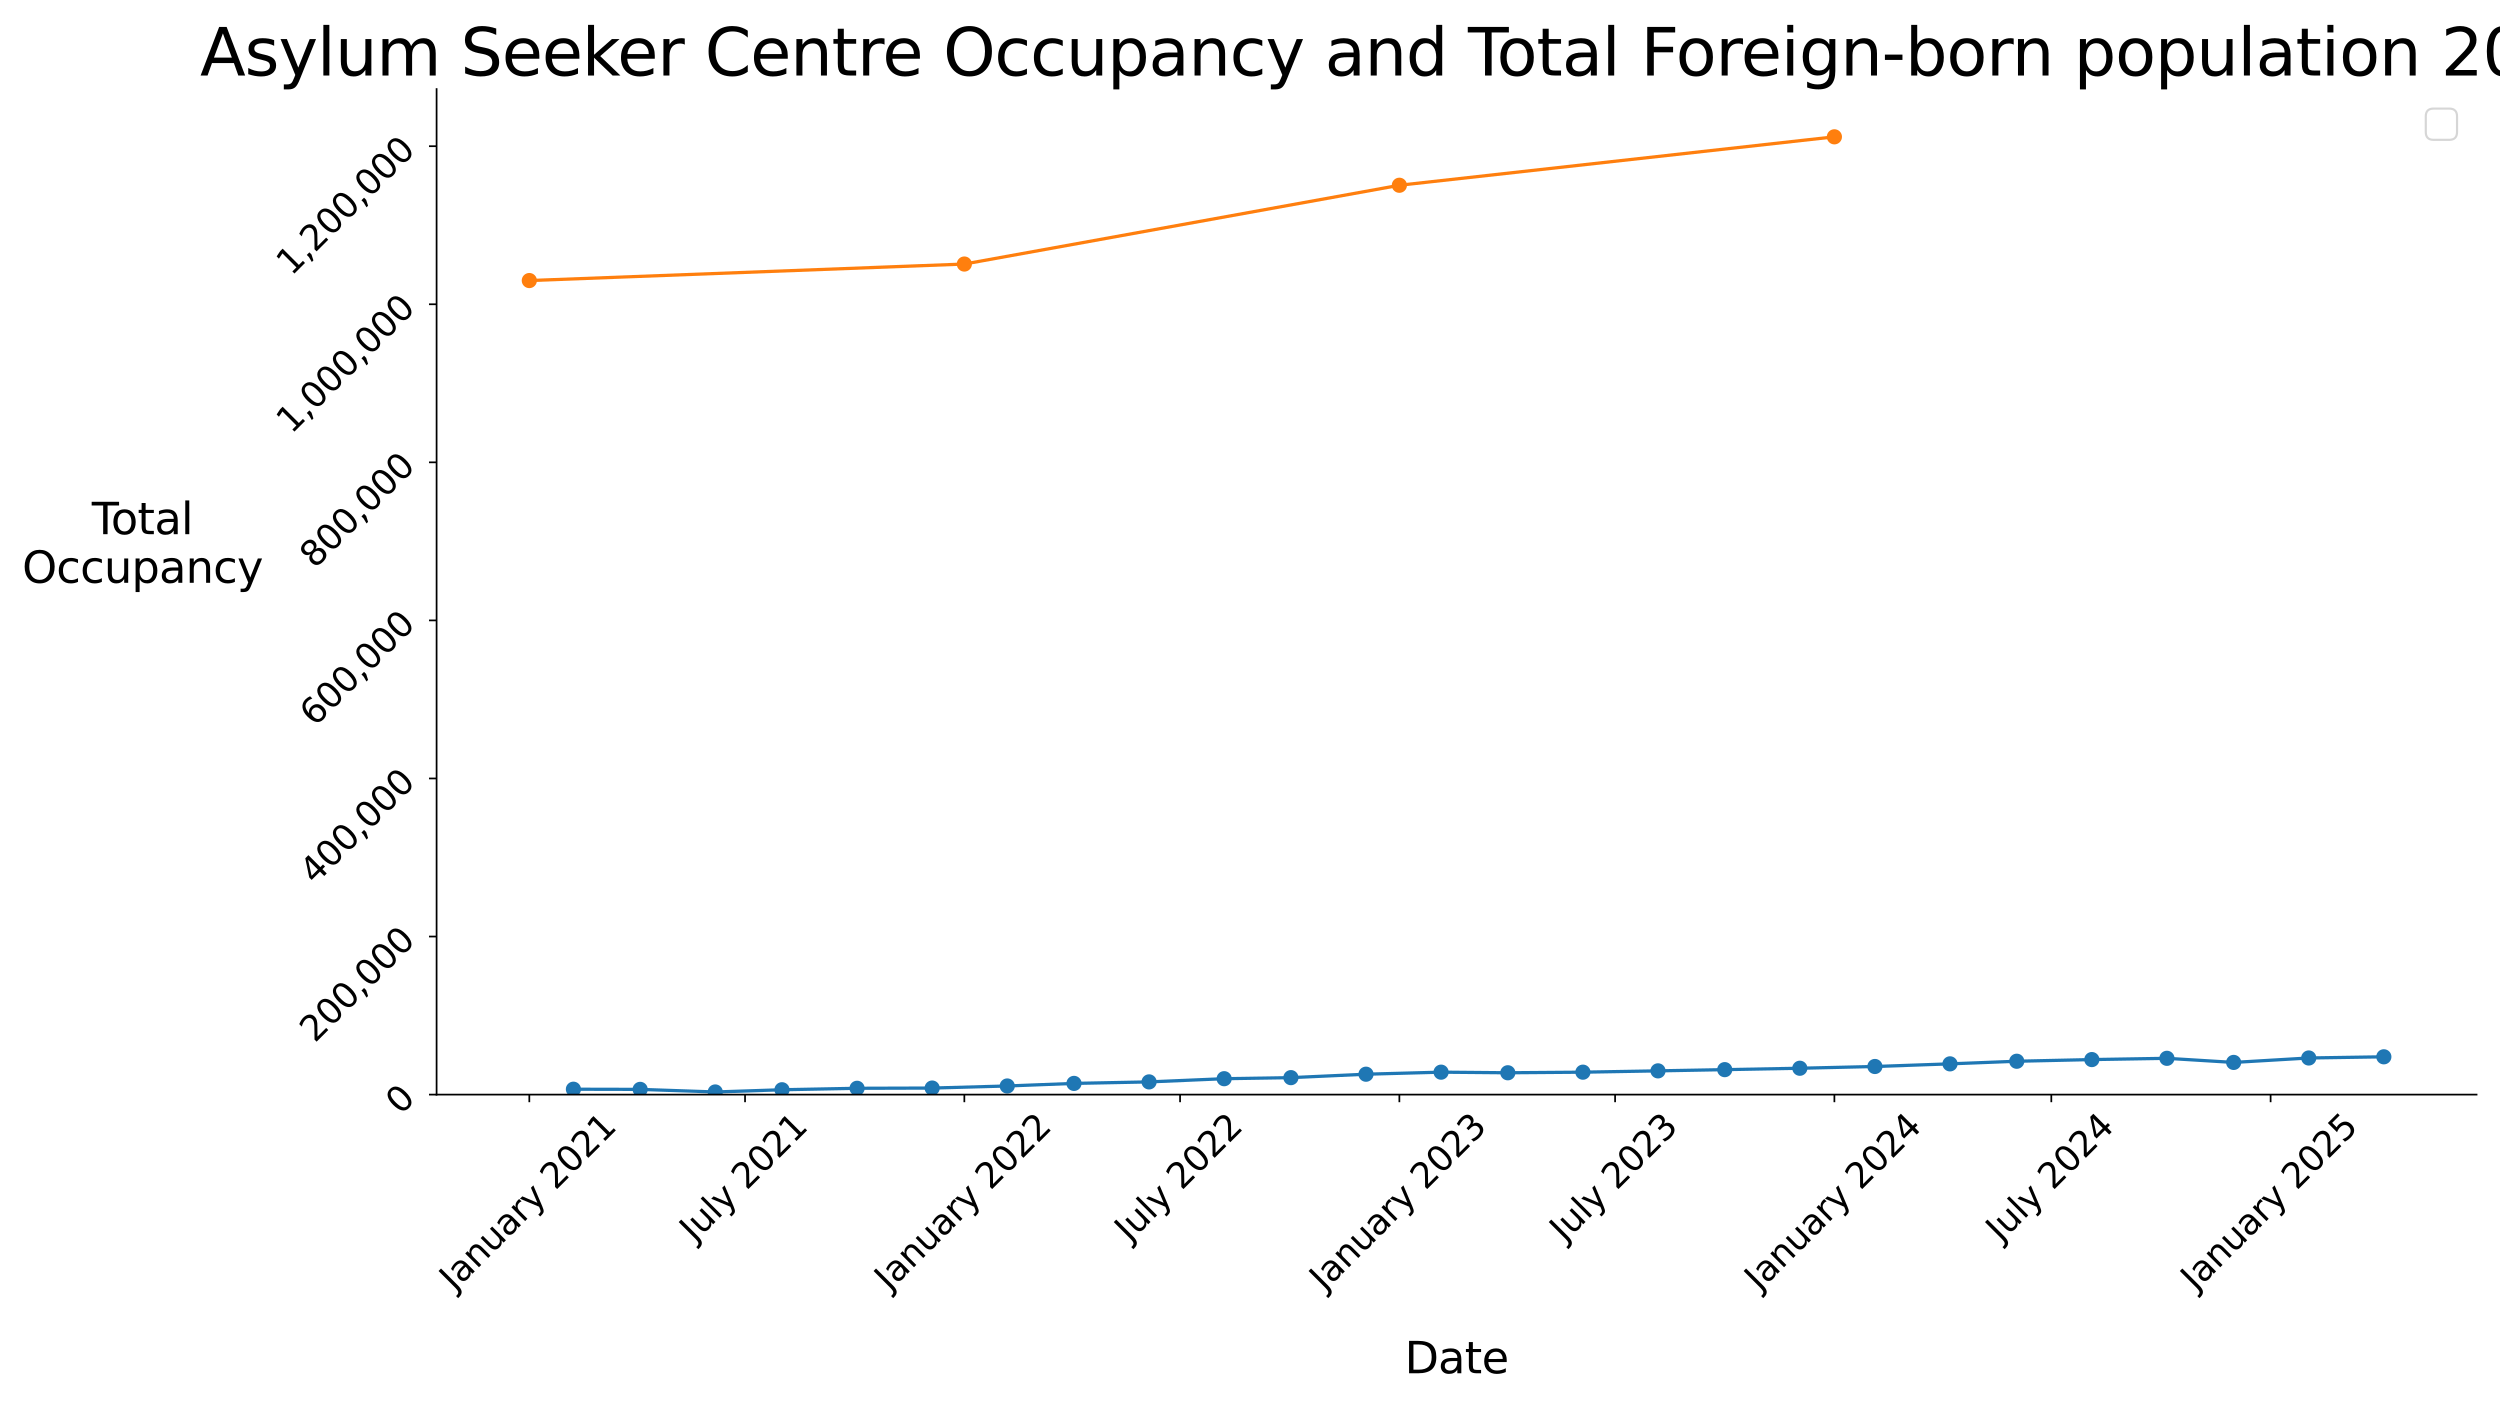 <?xml version="1.0" encoding="utf-8" standalone="no"?>
<!DOCTYPE svg PUBLIC "-//W3C//DTD SVG 1.1//EN"
  "http://www.w3.org/Graphics/SVG/1.1/DTD/svg11.dtd">
<svg xmlns:xlink="http://www.w3.org/1999/xlink" width="1152pt" height="648pt" viewBox="0 0 1152 648" xmlns="http://www.w3.org/2000/svg" version="1.1">
 <defs>
  <style type="text/css">*{stroke-linejoin: round; stroke-linecap: butt}</style>
 </defs>
 <g id="figure_1">
  <g id="patch_1">
   <path d="M 0 648 
L 1152 648 
L 1152 0 
L 0 0 
z
" style="fill: #ffffff"/>
  </g>
  <g id="axes_1">
   <g id="patch_2">
    <path d="M 201.181 504.381 
L 1141.2 504.381 
L 1141.2 41.04 
L 201.181 41.04 
z
" style="fill: #ffffff"/>
   </g>
   <g id="matplotlib.axis_1">
    <g id="xtick_1">
     <g id="line2d_1">
      <defs>
       <path id="m97ce9efa71" d="M 0 0 
L 0 3.5 
" style="stroke: #000000; stroke-width: 0.8"/>
      </defs>
      <g>
       <use xlink:href="#m97ce9efa71" x="243.909" y="504.381" style="stroke: #000000; stroke-width: 0.8"/>
      </g>
     </g>
     <g id="text_1">
      <!-- January 2021 -->
      <g transform="translate(209.391 595.258) rotate(-45) scale(0.16 -0.16)">
       <defs>
        <path id="DejaVuSans-4a" d="M 628 4666 
L 1259 4666 
L 1259 325 
Q 1259 -519 939 -900 
Q 619 -1281 -91 -1281 
L -331 -1281 
L -331 -750 
L -134 -750 
Q 284 -750 456 -515 
Q 628 -281 628 325 
L 628 4666 
z
" transform="scale(0.016)"/>
        <path id="DejaVuSans-61" d="M 2194 1759 
Q 1497 1759 1228 1600 
Q 959 1441 959 1056 
Q 959 750 1161 570 
Q 1363 391 1709 391 
Q 2188 391 2477 730 
Q 2766 1069 2766 1631 
L 2766 1759 
L 2194 1759 
z
M 3341 1997 
L 3341 0 
L 2766 0 
L 2766 531 
Q 2569 213 2275 61 
Q 1981 -91 1556 -91 
Q 1019 -91 701 211 
Q 384 513 384 1019 
Q 384 1609 779 1909 
Q 1175 2209 1959 2209 
L 2766 2209 
L 2766 2266 
Q 2766 2663 2505 2880 
Q 2244 3097 1772 3097 
Q 1472 3097 1187 3025 
Q 903 2953 641 2809 
L 641 3341 
Q 956 3463 1253 3523 
Q 1550 3584 1831 3584 
Q 2591 3584 2966 3190 
Q 3341 2797 3341 1997 
z
" transform="scale(0.016)"/>
        <path id="DejaVuSans-6e" d="M 3513 2113 
L 3513 0 
L 2938 0 
L 2938 2094 
Q 2938 2591 2744 2837 
Q 2550 3084 2163 3084 
Q 1697 3084 1428 2787 
Q 1159 2491 1159 1978 
L 1159 0 
L 581 0 
L 581 3500 
L 1159 3500 
L 1159 2956 
Q 1366 3272 1645 3428 
Q 1925 3584 2291 3584 
Q 2894 3584 3203 3211 
Q 3513 2838 3513 2113 
z
" transform="scale(0.016)"/>
        <path id="DejaVuSans-75" d="M 544 1381 
L 544 3500 
L 1119 3500 
L 1119 1403 
Q 1119 906 1312 657 
Q 1506 409 1894 409 
Q 2359 409 2629 706 
Q 2900 1003 2900 1516 
L 2900 3500 
L 3475 3500 
L 3475 0 
L 2900 0 
L 2900 538 
Q 2691 219 2414 64 
Q 2138 -91 1772 -91 
Q 1169 -91 856 284 
Q 544 659 544 1381 
z
M 1991 3584 
L 1991 3584 
z
" transform="scale(0.016)"/>
        <path id="DejaVuSans-72" d="M 2631 2963 
Q 2534 3019 2420 3045 
Q 2306 3072 2169 3072 
Q 1681 3072 1420 2755 
Q 1159 2438 1159 1844 
L 1159 0 
L 581 0 
L 581 3500 
L 1159 3500 
L 1159 2956 
Q 1341 3275 1631 3429 
Q 1922 3584 2338 3584 
Q 2397 3584 2469 3576 
Q 2541 3569 2628 3553 
L 2631 2963 
z
" transform="scale(0.016)"/>
        <path id="DejaVuSans-79" d="M 2059 -325 
Q 1816 -950 1584 -1140 
Q 1353 -1331 966 -1331 
L 506 -1331 
L 506 -850 
L 844 -850 
Q 1081 -850 1212 -737 
Q 1344 -625 1503 -206 
L 1606 56 
L 191 3500 
L 800 3500 
L 1894 763 
L 2988 3500 
L 3597 3500 
L 2059 -325 
z
" transform="scale(0.016)"/>
        <path id="DejaVuSans-20" transform="scale(0.016)"/>
        <path id="DejaVuSans-32" d="M 1228 531 
L 3431 531 
L 3431 0 
L 469 0 
L 469 531 
Q 828 903 1448 1529 
Q 2069 2156 2228 2338 
Q 2531 2678 2651 2914 
Q 2772 3150 2772 3378 
Q 2772 3750 2511 3984 
Q 2250 4219 1831 4219 
Q 1534 4219 1204 4116 
Q 875 4013 500 3803 
L 500 4441 
Q 881 4594 1212 4672 
Q 1544 4750 1819 4750 
Q 2544 4750 2975 4387 
Q 3406 4025 3406 3419 
Q 3406 3131 3298 2873 
Q 3191 2616 2906 2266 
Q 2828 2175 2409 1742 
Q 1991 1309 1228 531 
z
" transform="scale(0.016)"/>
        <path id="DejaVuSans-30" d="M 2034 4250 
Q 1547 4250 1301 3770 
Q 1056 3291 1056 2328 
Q 1056 1369 1301 889 
Q 1547 409 2034 409 
Q 2525 409 2770 889 
Q 3016 1369 3016 2328 
Q 3016 3291 2770 3770 
Q 2525 4250 2034 4250 
z
M 2034 4750 
Q 2819 4750 3233 4129 
Q 3647 3509 3647 2328 
Q 3647 1150 3233 529 
Q 2819 -91 2034 -91 
Q 1250 -91 836 529 
Q 422 1150 422 2328 
Q 422 3509 836 4129 
Q 1250 4750 2034 4750 
z
" transform="scale(0.016)"/>
        <path id="DejaVuSans-31" d="M 794 531 
L 1825 531 
L 1825 4091 
L 703 3866 
L 703 4441 
L 1819 4666 
L 2450 4666 
L 2450 531 
L 3481 531 
L 3481 0 
L 794 0 
L 794 531 
z
" transform="scale(0.016)"/>
       </defs>
       <use xlink:href="#DejaVuSans-4a"/>
       <use xlink:href="#DejaVuSans-61" transform="translate(29.492 0)"/>
       <use xlink:href="#DejaVuSans-6e" transform="translate(90.771 0)"/>
       <use xlink:href="#DejaVuSans-75" transform="translate(154.15 0)"/>
       <use xlink:href="#DejaVuSans-61" transform="translate(217.529 0)"/>
       <use xlink:href="#DejaVuSans-72" transform="translate(278.809 0)"/>
       <use xlink:href="#DejaVuSans-79" transform="translate(319.922 0)"/>
       <use xlink:href="#DejaVuSans-20" transform="translate(379.102 0)"/>
       <use xlink:href="#DejaVuSans-32" transform="translate(410.889 0)"/>
       <use xlink:href="#DejaVuSans-30" transform="translate(474.512 0)"/>
       <use xlink:href="#DejaVuSans-32" transform="translate(538.135 0)"/>
       <use xlink:href="#DejaVuSans-31" transform="translate(601.758 0)"/>
      </g>
     </g>
    </g>
    <g id="xtick_2">
     <g id="line2d_2">
      <g>
       <use xlink:href="#m97ce9efa71" x="343.315" y="504.381" style="stroke: #000000; stroke-width: 0.8"/>
      </g>
     </g>
     <g id="text_2">
      <!-- July 2021 -->
      <g transform="translate(320.069 572.714) rotate(-45) scale(0.16 -0.16)">
       <defs>
        <path id="DejaVuSans-6c" d="M 603 4863 
L 1178 4863 
L 1178 0 
L 603 0 
L 603 4863 
z
" transform="scale(0.016)"/>
       </defs>
       <use xlink:href="#DejaVuSans-4a"/>
       <use xlink:href="#DejaVuSans-75" transform="translate(29.492 0)"/>
       <use xlink:href="#DejaVuSans-6c" transform="translate(92.871 0)"/>
       <use xlink:href="#DejaVuSans-79" transform="translate(120.654 0)"/>
       <use xlink:href="#DejaVuSans-20" transform="translate(179.834 0)"/>
       <use xlink:href="#DejaVuSans-32" transform="translate(211.621 0)"/>
       <use xlink:href="#DejaVuSans-30" transform="translate(275.244 0)"/>
       <use xlink:href="#DejaVuSans-32" transform="translate(338.867 0)"/>
       <use xlink:href="#DejaVuSans-31" transform="translate(402.49 0)"/>
      </g>
     </g>
    </g>
    <g id="xtick_3">
     <g id="line2d_3">
      <g>
       <use xlink:href="#m97ce9efa71" x="444.369" y="504.381" style="stroke: #000000; stroke-width: 0.8"/>
      </g>
     </g>
     <g id="text_3">
      <!-- January 2022 -->
      <g transform="translate(409.85 595.258) rotate(-45) scale(0.16 -0.16)">
       <use xlink:href="#DejaVuSans-4a"/>
       <use xlink:href="#DejaVuSans-61" transform="translate(29.492 0)"/>
       <use xlink:href="#DejaVuSans-6e" transform="translate(90.771 0)"/>
       <use xlink:href="#DejaVuSans-75" transform="translate(154.15 0)"/>
       <use xlink:href="#DejaVuSans-61" transform="translate(217.529 0)"/>
       <use xlink:href="#DejaVuSans-72" transform="translate(278.809 0)"/>
       <use xlink:href="#DejaVuSans-79" transform="translate(319.922 0)"/>
       <use xlink:href="#DejaVuSans-20" transform="translate(379.102 0)"/>
       <use xlink:href="#DejaVuSans-32" transform="translate(410.889 0)"/>
       <use xlink:href="#DejaVuSans-30" transform="translate(474.512 0)"/>
       <use xlink:href="#DejaVuSans-32" transform="translate(538.135 0)"/>
       <use xlink:href="#DejaVuSans-32" transform="translate(601.758 0)"/>
      </g>
     </g>
    </g>
    <g id="xtick_4">
     <g id="line2d_4">
      <g>
       <use xlink:href="#m97ce9efa71" x="543.775" y="504.381" style="stroke: #000000; stroke-width: 0.8"/>
      </g>
     </g>
     <g id="text_4">
      <!-- July 2022 -->
      <g transform="translate(520.529 572.714) rotate(-45) scale(0.16 -0.16)">
       <use xlink:href="#DejaVuSans-4a"/>
       <use xlink:href="#DejaVuSans-75" transform="translate(29.492 0)"/>
       <use xlink:href="#DejaVuSans-6c" transform="translate(92.871 0)"/>
       <use xlink:href="#DejaVuSans-79" transform="translate(120.654 0)"/>
       <use xlink:href="#DejaVuSans-20" transform="translate(179.834 0)"/>
       <use xlink:href="#DejaVuSans-32" transform="translate(211.621 0)"/>
       <use xlink:href="#DejaVuSans-30" transform="translate(275.244 0)"/>
       <use xlink:href="#DejaVuSans-32" transform="translate(338.867 0)"/>
       <use xlink:href="#DejaVuSans-32" transform="translate(402.49 0)"/>
      </g>
     </g>
    </g>
    <g id="xtick_5">
     <g id="line2d_5">
      <g>
       <use xlink:href="#m97ce9efa71" x="644.829" y="504.381" style="stroke: #000000; stroke-width: 0.8"/>
      </g>
     </g>
     <g id="text_5">
      <!-- January 2023 -->
      <g transform="translate(610.31 595.258) rotate(-45) scale(0.16 -0.16)">
       <defs>
        <path id="DejaVuSans-33" d="M 2597 2516 
Q 3050 2419 3304 2112 
Q 3559 1806 3559 1356 
Q 3559 666 3084 287 
Q 2609 -91 1734 -91 
Q 1441 -91 1130 -33 
Q 819 25 488 141 
L 488 750 
Q 750 597 1062 519 
Q 1375 441 1716 441 
Q 2309 441 2620 675 
Q 2931 909 2931 1356 
Q 2931 1769 2642 2001 
Q 2353 2234 1838 2234 
L 1294 2234 
L 1294 2753 
L 1863 2753 
Q 2328 2753 2575 2939 
Q 2822 3125 2822 3475 
Q 2822 3834 2567 4026 
Q 2313 4219 1838 4219 
Q 1578 4219 1281 4162 
Q 984 4106 628 3988 
L 628 4550 
Q 988 4650 1302 4700 
Q 1616 4750 1894 4750 
Q 2613 4750 3031 4423 
Q 3450 4097 3450 3541 
Q 3450 3153 3228 2886 
Q 3006 2619 2597 2516 
z
" transform="scale(0.016)"/>
       </defs>
       <use xlink:href="#DejaVuSans-4a"/>
       <use xlink:href="#DejaVuSans-61" transform="translate(29.492 0)"/>
       <use xlink:href="#DejaVuSans-6e" transform="translate(90.771 0)"/>
       <use xlink:href="#DejaVuSans-75" transform="translate(154.15 0)"/>
       <use xlink:href="#DejaVuSans-61" transform="translate(217.529 0)"/>
       <use xlink:href="#DejaVuSans-72" transform="translate(278.809 0)"/>
       <use xlink:href="#DejaVuSans-79" transform="translate(319.922 0)"/>
       <use xlink:href="#DejaVuSans-20" transform="translate(379.102 0)"/>
       <use xlink:href="#DejaVuSans-32" transform="translate(410.889 0)"/>
       <use xlink:href="#DejaVuSans-30" transform="translate(474.512 0)"/>
       <use xlink:href="#DejaVuSans-32" transform="translate(538.135 0)"/>
       <use xlink:href="#DejaVuSans-33" transform="translate(601.758 0)"/>
      </g>
     </g>
    </g>
    <g id="xtick_6">
     <g id="line2d_6">
      <g>
       <use xlink:href="#m97ce9efa71" x="744.235" y="504.381" style="stroke: #000000; stroke-width: 0.8"/>
      </g>
     </g>
     <g id="text_6">
      <!-- July 2023 -->
      <g transform="translate(720.989 572.714) rotate(-45) scale(0.16 -0.16)">
       <use xlink:href="#DejaVuSans-4a"/>
       <use xlink:href="#DejaVuSans-75" transform="translate(29.492 0)"/>
       <use xlink:href="#DejaVuSans-6c" transform="translate(92.871 0)"/>
       <use xlink:href="#DejaVuSans-79" transform="translate(120.654 0)"/>
       <use xlink:href="#DejaVuSans-20" transform="translate(179.834 0)"/>
       <use xlink:href="#DejaVuSans-32" transform="translate(211.621 0)"/>
       <use xlink:href="#DejaVuSans-30" transform="translate(275.244 0)"/>
       <use xlink:href="#DejaVuSans-32" transform="translate(338.867 0)"/>
       <use xlink:href="#DejaVuSans-33" transform="translate(402.49 0)"/>
      </g>
     </g>
    </g>
    <g id="xtick_7">
     <g id="line2d_7">
      <g>
       <use xlink:href="#m97ce9efa71" x="845.288" y="504.381" style="stroke: #000000; stroke-width: 0.8"/>
      </g>
     </g>
     <g id="text_7">
      <!-- January 2024 -->
      <g transform="translate(810.77 595.258) rotate(-45) scale(0.16 -0.16)">
       <defs>
        <path id="DejaVuSans-34" d="M 2419 4116 
L 825 1625 
L 2419 1625 
L 2419 4116 
z
M 2253 4666 
L 3047 4666 
L 3047 1625 
L 3713 1625 
L 3713 1100 
L 3047 1100 
L 3047 0 
L 2419 0 
L 2419 1100 
L 313 1100 
L 313 1709 
L 2253 4666 
z
" transform="scale(0.016)"/>
       </defs>
       <use xlink:href="#DejaVuSans-4a"/>
       <use xlink:href="#DejaVuSans-61" transform="translate(29.492 0)"/>
       <use xlink:href="#DejaVuSans-6e" transform="translate(90.771 0)"/>
       <use xlink:href="#DejaVuSans-75" transform="translate(154.15 0)"/>
       <use xlink:href="#DejaVuSans-61" transform="translate(217.529 0)"/>
       <use xlink:href="#DejaVuSans-72" transform="translate(278.809 0)"/>
       <use xlink:href="#DejaVuSans-79" transform="translate(319.922 0)"/>
       <use xlink:href="#DejaVuSans-20" transform="translate(379.102 0)"/>
       <use xlink:href="#DejaVuSans-32" transform="translate(410.889 0)"/>
       <use xlink:href="#DejaVuSans-30" transform="translate(474.512 0)"/>
       <use xlink:href="#DejaVuSans-32" transform="translate(538.135 0)"/>
       <use xlink:href="#DejaVuSans-34" transform="translate(601.758 0)"/>
      </g>
     </g>
    </g>
    <g id="xtick_8">
     <g id="line2d_8">
      <g>
       <use xlink:href="#m97ce9efa71" x="945.244" y="504.381" style="stroke: #000000; stroke-width: 0.8"/>
      </g>
     </g>
     <g id="text_8">
      <!-- July 2024 -->
      <g transform="translate(921.998 572.714) rotate(-45) scale(0.16 -0.16)">
       <use xlink:href="#DejaVuSans-4a"/>
       <use xlink:href="#DejaVuSans-75" transform="translate(29.492 0)"/>
       <use xlink:href="#DejaVuSans-6c" transform="translate(92.871 0)"/>
       <use xlink:href="#DejaVuSans-79" transform="translate(120.654 0)"/>
       <use xlink:href="#DejaVuSans-20" transform="translate(179.834 0)"/>
       <use xlink:href="#DejaVuSans-32" transform="translate(211.621 0)"/>
       <use xlink:href="#DejaVuSans-30" transform="translate(275.244 0)"/>
       <use xlink:href="#DejaVuSans-32" transform="translate(338.867 0)"/>
       <use xlink:href="#DejaVuSans-34" transform="translate(402.49 0)"/>
      </g>
     </g>
    </g>
    <g id="xtick_9">
     <g id="line2d_9">
      <g>
       <use xlink:href="#m97ce9efa71" x="1046.297" y="504.381" style="stroke: #000000; stroke-width: 0.8"/>
      </g>
     </g>
     <g id="text_9">
      <!-- January 2025 -->
      <g transform="translate(1011.779 595.258) rotate(-45) scale(0.16 -0.16)">
       <defs>
        <path id="DejaVuSans-35" d="M 691 4666 
L 3169 4666 
L 3169 4134 
L 1269 4134 
L 1269 2991 
Q 1406 3038 1543 3061 
Q 1681 3084 1819 3084 
Q 2600 3084 3056 2656 
Q 3513 2228 3513 1497 
Q 3513 744 3044 326 
Q 2575 -91 1722 -91 
Q 1428 -91 1123 -41 
Q 819 9 494 109 
L 494 744 
Q 775 591 1075 516 
Q 1375 441 1709 441 
Q 2250 441 2565 725 
Q 2881 1009 2881 1497 
Q 2881 1984 2565 2268 
Q 2250 2553 1709 2553 
Q 1456 2553 1204 2497 
Q 953 2441 691 2322 
L 691 4666 
z
" transform="scale(0.016)"/>
       </defs>
       <use xlink:href="#DejaVuSans-4a"/>
       <use xlink:href="#DejaVuSans-61" transform="translate(29.492 0)"/>
       <use xlink:href="#DejaVuSans-6e" transform="translate(90.771 0)"/>
       <use xlink:href="#DejaVuSans-75" transform="translate(154.15 0)"/>
       <use xlink:href="#DejaVuSans-61" transform="translate(217.529 0)"/>
       <use xlink:href="#DejaVuSans-72" transform="translate(278.809 0)"/>
       <use xlink:href="#DejaVuSans-79" transform="translate(319.922 0)"/>
       <use xlink:href="#DejaVuSans-20" transform="translate(379.102 0)"/>
       <use xlink:href="#DejaVuSans-32" transform="translate(410.889 0)"/>
       <use xlink:href="#DejaVuSans-30" transform="translate(474.512 0)"/>
       <use xlink:href="#DejaVuSans-32" transform="translate(538.135 0)"/>
       <use xlink:href="#DejaVuSans-35" transform="translate(601.758 0)"/>
      </g>
     </g>
    </g>
    <g id="text_10">
     <!-- Date -->
     <g transform="translate(647.289 632.808) scale(0.2 -0.2)">
      <defs>
       <path id="DejaVuSans-44" d="M 1259 4147 
L 1259 519 
L 2022 519 
Q 2988 519 3436 956 
Q 3884 1394 3884 2338 
Q 3884 3275 3436 3711 
Q 2988 4147 2022 4147 
L 1259 4147 
z
M 628 4666 
L 1925 4666 
Q 3281 4666 3915 4102 
Q 4550 3538 4550 2338 
Q 4550 1131 3912 565 
Q 3275 0 1925 0 
L 628 0 
L 628 4666 
z
" transform="scale(0.016)"/>
       <path id="DejaVuSans-74" d="M 1172 4494 
L 1172 3500 
L 2356 3500 
L 2356 3053 
L 1172 3053 
L 1172 1153 
Q 1172 725 1289 603 
Q 1406 481 1766 481 
L 2356 481 
L 2356 0 
L 1766 0 
Q 1100 0 847 248 
Q 594 497 594 1153 
L 594 3053 
L 172 3053 
L 172 3500 
L 594 3500 
L 594 4494 
L 1172 4494 
z
" transform="scale(0.016)"/>
       <path id="DejaVuSans-65" d="M 3597 1894 
L 3597 1613 
L 953 1613 
Q 991 1019 1311 708 
Q 1631 397 2203 397 
Q 2534 397 2845 478 
Q 3156 559 3463 722 
L 3463 178 
Q 3153 47 2828 -22 
Q 2503 -91 2169 -91 
Q 1331 -91 842 396 
Q 353 884 353 1716 
Q 353 2575 817 3079 
Q 1281 3584 2069 3584 
Q 2775 3584 3186 3129 
Q 3597 2675 3597 1894 
z
M 3022 2063 
Q 3016 2534 2758 2815 
Q 2500 3097 2075 3097 
Q 1594 3097 1305 2825 
Q 1016 2553 972 2059 
L 3022 2063 
z
" transform="scale(0.016)"/>
      </defs>
      <use xlink:href="#DejaVuSans-44"/>
      <use xlink:href="#DejaVuSans-61" transform="translate(77.002 0)"/>
      <use xlink:href="#DejaVuSans-74" transform="translate(138.281 0)"/>
      <use xlink:href="#DejaVuSans-65" transform="translate(177.49 0)"/>
     </g>
    </g>
   </g>
   <g id="matplotlib.axis_2">
    <g id="ytick_1">
     <g id="line2d_10">
      <defs>
       <path id="m93b79895c4" d="M 0 0 
L -3.5 0 
" style="stroke: #000000; stroke-width: 0.8"/>
      </defs>
      <g>
       <use xlink:href="#m93b79895c4" x="201.181" y="504.381" style="stroke: #000000; stroke-width: 0.8"/>
      </g>
     </g>
     <g id="text_11">
      <!-- 0 -->
      <g transform="translate(184.629 514.097) rotate(-45) scale(0.16 -0.16)">
       <use xlink:href="#DejaVuSans-30"/>
      </g>
     </g>
    </g>
    <g id="ytick_2">
     <g id="line2d_11">
      <g>
       <use xlink:href="#m93b79895c4" x="201.181" y="431.547" style="stroke: #000000; stroke-width: 0.8"/>
      </g>
     </g>
     <g id="text_12">
      <!-- 200,000 -->
      <g transform="translate(145.042 480.85) rotate(-45) scale(0.16 -0.16)">
       <defs>
        <path id="DejaVuSans-2c" d="M 750 794 
L 1409 794 
L 1409 256 
L 897 -744 
L 494 -744 
L 750 256 
L 750 794 
z
" transform="scale(0.016)"/>
       </defs>
       <use xlink:href="#DejaVuSans-32"/>
       <use xlink:href="#DejaVuSans-30" transform="translate(63.623 0)"/>
       <use xlink:href="#DejaVuSans-30" transform="translate(127.246 0)"/>
       <use xlink:href="#DejaVuSans-2c" transform="translate(190.869 0)"/>
       <use xlink:href="#DejaVuSans-30" transform="translate(222.656 0)"/>
       <use xlink:href="#DejaVuSans-30" transform="translate(286.279 0)"/>
       <use xlink:href="#DejaVuSans-30" transform="translate(349.902 0)"/>
      </g>
     </g>
    </g>
    <g id="ytick_3">
     <g id="line2d_12">
      <g>
       <use xlink:href="#m93b79895c4" x="201.181" y="358.712" style="stroke: #000000; stroke-width: 0.8"/>
      </g>
     </g>
     <g id="text_13">
      <!-- 400,000 -->
      <g transform="translate(145.042 408.016) rotate(-45) scale(0.16 -0.16)">
       <use xlink:href="#DejaVuSans-34"/>
       <use xlink:href="#DejaVuSans-30" transform="translate(63.623 0)"/>
       <use xlink:href="#DejaVuSans-30" transform="translate(127.246 0)"/>
       <use xlink:href="#DejaVuSans-2c" transform="translate(190.869 0)"/>
       <use xlink:href="#DejaVuSans-30" transform="translate(222.656 0)"/>
       <use xlink:href="#DejaVuSans-30" transform="translate(286.279 0)"/>
       <use xlink:href="#DejaVuSans-30" transform="translate(349.902 0)"/>
      </g>
     </g>
    </g>
    <g id="ytick_4">
     <g id="line2d_13">
      <g>
       <use xlink:href="#m93b79895c4" x="201.181" y="285.878" style="stroke: #000000; stroke-width: 0.8"/>
      </g>
     </g>
     <g id="text_14">
      <!-- 600,000 -->
      <g transform="translate(145.042 335.181) rotate(-45) scale(0.16 -0.16)">
       <defs>
        <path id="DejaVuSans-36" d="M 2113 2584 
Q 1688 2584 1439 2293 
Q 1191 2003 1191 1497 
Q 1191 994 1439 701 
Q 1688 409 2113 409 
Q 2538 409 2786 701 
Q 3034 994 3034 1497 
Q 3034 2003 2786 2293 
Q 2538 2584 2113 2584 
z
M 3366 4563 
L 3366 3988 
Q 3128 4100 2886 4159 
Q 2644 4219 2406 4219 
Q 1781 4219 1451 3797 
Q 1122 3375 1075 2522 
Q 1259 2794 1537 2939 
Q 1816 3084 2150 3084 
Q 2853 3084 3261 2657 
Q 3669 2231 3669 1497 
Q 3669 778 3244 343 
Q 2819 -91 2113 -91 
Q 1303 -91 875 529 
Q 447 1150 447 2328 
Q 447 3434 972 4092 
Q 1497 4750 2381 4750 
Q 2619 4750 2861 4703 
Q 3103 4656 3366 4563 
z
" transform="scale(0.016)"/>
       </defs>
       <use xlink:href="#DejaVuSans-36"/>
       <use xlink:href="#DejaVuSans-30" transform="translate(63.623 0)"/>
       <use xlink:href="#DejaVuSans-30" transform="translate(127.246 0)"/>
       <use xlink:href="#DejaVuSans-2c" transform="translate(190.869 0)"/>
       <use xlink:href="#DejaVuSans-30" transform="translate(222.656 0)"/>
       <use xlink:href="#DejaVuSans-30" transform="translate(286.279 0)"/>
       <use xlink:href="#DejaVuSans-30" transform="translate(349.902 0)"/>
      </g>
     </g>
    </g>
    <g id="ytick_5">
     <g id="line2d_14">
      <g>
       <use xlink:href="#m93b79895c4" x="201.181" y="213.043" style="stroke: #000000; stroke-width: 0.8"/>
      </g>
     </g>
     <g id="text_15">
      <!-- 800,000 -->
      <g transform="translate(145.042 262.347) rotate(-45) scale(0.16 -0.16)">
       <defs>
        <path id="DejaVuSans-38" d="M 2034 2216 
Q 1584 2216 1326 1975 
Q 1069 1734 1069 1313 
Q 1069 891 1326 650 
Q 1584 409 2034 409 
Q 2484 409 2743 651 
Q 3003 894 3003 1313 
Q 3003 1734 2745 1975 
Q 2488 2216 2034 2216 
z
M 1403 2484 
Q 997 2584 770 2862 
Q 544 3141 544 3541 
Q 544 4100 942 4425 
Q 1341 4750 2034 4750 
Q 2731 4750 3128 4425 
Q 3525 4100 3525 3541 
Q 3525 3141 3298 2862 
Q 3072 2584 2669 2484 
Q 3125 2378 3379 2068 
Q 3634 1759 3634 1313 
Q 3634 634 3220 271 
Q 2806 -91 2034 -91 
Q 1263 -91 848 271 
Q 434 634 434 1313 
Q 434 1759 690 2068 
Q 947 2378 1403 2484 
z
M 1172 3481 
Q 1172 3119 1398 2916 
Q 1625 2713 2034 2713 
Q 2441 2713 2670 2916 
Q 2900 3119 2900 3481 
Q 2900 3844 2670 4047 
Q 2441 4250 2034 4250 
Q 1625 4250 1398 4047 
Q 1172 3844 1172 3481 
z
" transform="scale(0.016)"/>
       </defs>
       <use xlink:href="#DejaVuSans-38"/>
       <use xlink:href="#DejaVuSans-30" transform="translate(63.623 0)"/>
       <use xlink:href="#DejaVuSans-30" transform="translate(127.246 0)"/>
       <use xlink:href="#DejaVuSans-2c" transform="translate(190.869 0)"/>
       <use xlink:href="#DejaVuSans-30" transform="translate(222.656 0)"/>
       <use xlink:href="#DejaVuSans-30" transform="translate(286.279 0)"/>
       <use xlink:href="#DejaVuSans-30" transform="translate(349.902 0)"/>
      </g>
     </g>
    </g>
    <g id="ytick_6">
     <g id="line2d_15">
      <g>
       <use xlink:href="#m93b79895c4" x="201.181" y="140.209" style="stroke: #000000; stroke-width: 0.8"/>
      </g>
     </g>
     <g id="text_16">
      <!-- 1,000,000 -->
      <g transform="translate(134.248 200.306) rotate(-45) scale(0.16 -0.16)">
       <use xlink:href="#DejaVuSans-31"/>
       <use xlink:href="#DejaVuSans-2c" transform="translate(63.623 0)"/>
       <use xlink:href="#DejaVuSans-30" transform="translate(95.41 0)"/>
       <use xlink:href="#DejaVuSans-30" transform="translate(159.033 0)"/>
       <use xlink:href="#DejaVuSans-30" transform="translate(222.656 0)"/>
       <use xlink:href="#DejaVuSans-2c" transform="translate(286.279 0)"/>
       <use xlink:href="#DejaVuSans-30" transform="translate(318.066 0)"/>
       <use xlink:href="#DejaVuSans-30" transform="translate(381.689 0)"/>
       <use xlink:href="#DejaVuSans-30" transform="translate(445.312 0)"/>
      </g>
     </g>
    </g>
    <g id="ytick_7">
     <g id="line2d_16">
      <g>
       <use xlink:href="#m93b79895c4" x="201.181" y="67.374" style="stroke: #000000; stroke-width: 0.8"/>
      </g>
     </g>
     <g id="text_17">
      <!-- 1,200,000 -->
      <g transform="translate(134.248 127.472) rotate(-45) scale(0.16 -0.16)">
       <use xlink:href="#DejaVuSans-31"/>
       <use xlink:href="#DejaVuSans-2c" transform="translate(63.623 0)"/>
       <use xlink:href="#DejaVuSans-32" transform="translate(95.41 0)"/>
       <use xlink:href="#DejaVuSans-30" transform="translate(159.033 0)"/>
       <use xlink:href="#DejaVuSans-30" transform="translate(222.656 0)"/>
       <use xlink:href="#DejaVuSans-2c" transform="translate(286.279 0)"/>
       <use xlink:href="#DejaVuSans-30" transform="translate(318.066 0)"/>
       <use xlink:href="#DejaVuSans-30" transform="translate(381.689 0)"/>
       <use xlink:href="#DejaVuSans-30" transform="translate(445.312 0)"/>
      </g>
     </g>
    </g>
    <g id="text_18">
     <!-- Total -->
     <g transform="translate(42.298 246.156) scale(0.2 -0.2)">
      <defs>
       <path id="DejaVuSans-54" d="M -19 4666 
L 3928 4666 
L 3928 4134 
L 2272 4134 
L 2272 0 
L 1638 0 
L 1638 4134 
L -19 4134 
L -19 4666 
z
" transform="scale(0.016)"/>
       <path id="DejaVuSans-6f" d="M 1959 3097 
Q 1497 3097 1228 2736 
Q 959 2375 959 1747 
Q 959 1119 1226 758 
Q 1494 397 1959 397 
Q 2419 397 2687 759 
Q 2956 1122 2956 1747 
Q 2956 2369 2687 2733 
Q 2419 3097 1959 3097 
z
M 1959 3584 
Q 2709 3584 3137 3096 
Q 3566 2609 3566 1747 
Q 3566 888 3137 398 
Q 2709 -91 1959 -91 
Q 1206 -91 779 398 
Q 353 888 353 1747 
Q 353 2609 779 3096 
Q 1206 3584 1959 3584 
z
" transform="scale(0.016)"/>
      </defs>
      <use xlink:href="#DejaVuSans-54"/>
      <use xlink:href="#DejaVuSans-6f" transform="translate(44.084 0)"/>
      <use xlink:href="#DejaVuSans-74" transform="translate(105.266 0)"/>
      <use xlink:href="#DejaVuSans-61" transform="translate(144.475 0)"/>
      <use xlink:href="#DejaVuSans-6c" transform="translate(205.754 0)"/>
     </g>
     <!-- Occupancy -->
     <g transform="translate(10.214 268.551) scale(0.2 -0.2)">
      <defs>
       <path id="DejaVuSans-4f" d="M 2522 4238 
Q 1834 4238 1429 3725 
Q 1025 3213 1025 2328 
Q 1025 1447 1429 934 
Q 1834 422 2522 422 
Q 3209 422 3611 934 
Q 4013 1447 4013 2328 
Q 4013 3213 3611 3725 
Q 3209 4238 2522 4238 
z
M 2522 4750 
Q 3503 4750 4090 4092 
Q 4678 3434 4678 2328 
Q 4678 1225 4090 567 
Q 3503 -91 2522 -91 
Q 1538 -91 948 565 
Q 359 1222 359 2328 
Q 359 3434 948 4092 
Q 1538 4750 2522 4750 
z
" transform="scale(0.016)"/>
       <path id="DejaVuSans-63" d="M 3122 3366 
L 3122 2828 
Q 2878 2963 2633 3030 
Q 2388 3097 2138 3097 
Q 1578 3097 1268 2742 
Q 959 2388 959 1747 
Q 959 1106 1268 751 
Q 1578 397 2138 397 
Q 2388 397 2633 464 
Q 2878 531 3122 666 
L 3122 134 
Q 2881 22 2623 -34 
Q 2366 -91 2075 -91 
Q 1284 -91 818 406 
Q 353 903 353 1747 
Q 353 2603 823 3093 
Q 1294 3584 2113 3584 
Q 2378 3584 2631 3529 
Q 2884 3475 3122 3366 
z
" transform="scale(0.016)"/>
       <path id="DejaVuSans-70" d="M 1159 525 
L 1159 -1331 
L 581 -1331 
L 581 3500 
L 1159 3500 
L 1159 2969 
Q 1341 3281 1617 3432 
Q 1894 3584 2278 3584 
Q 2916 3584 3314 3078 
Q 3713 2572 3713 1747 
Q 3713 922 3314 415 
Q 2916 -91 2278 -91 
Q 1894 -91 1617 61 
Q 1341 213 1159 525 
z
M 3116 1747 
Q 3116 2381 2855 2742 
Q 2594 3103 2138 3103 
Q 1681 3103 1420 2742 
Q 1159 2381 1159 1747 
Q 1159 1113 1420 752 
Q 1681 391 2138 391 
Q 2594 391 2855 752 
Q 3116 1113 3116 1747 
z
" transform="scale(0.016)"/>
      </defs>
      <use xlink:href="#DejaVuSans-4f"/>
      <use xlink:href="#DejaVuSans-63" transform="translate(78.711 0)"/>
      <use xlink:href="#DejaVuSans-63" transform="translate(133.691 0)"/>
      <use xlink:href="#DejaVuSans-75" transform="translate(188.672 0)"/>
      <use xlink:href="#DejaVuSans-70" transform="translate(252.051 0)"/>
      <use xlink:href="#DejaVuSans-61" transform="translate(315.527 0)"/>
      <use xlink:href="#DejaVuSans-6e" transform="translate(376.807 0)"/>
      <use xlink:href="#DejaVuSans-63" transform="translate(440.186 0)"/>
      <use xlink:href="#DejaVuSans-79" transform="translate(495.166 0)"/>
     </g>
    </g>
   </g>
   <g id="line2d_17">
    <path d="M 264.229 501.914 
L 294.985 501.986 
L 329.585 503.179 
L 360.34 502.158 
L 394.94 501.486 
L 429.54 501.375 
L 464.14 500.422 
L 494.896 499.232 
L 529.495 498.537 
L 564.095 497.064 
L 594.851 496.575 
L 629.451 494.997 
L 664.051 494.054 
L 694.806 494.333 
L 729.406 494.059 
L 764.006 493.454 
L 794.761 492.89 
L 829.361 492.249 
L 863.961 491.44 
L 898.561 490.226 
L 929.317 489.023 
L 963.917 488.253 
L 998.517 487.672 
L 1029.272 489.564 
L 1063.872 487.519 
L 1098.472 486.975 
" clip-path="url(#p82fdb0e469)" style="fill: none; stroke: #1f77b4; stroke-width: 1.5; stroke-linecap: square"/>
    <defs>
     <path id="m66d34f8d17" d="M 0 3 
C 0.796 3 1.559 2.684 2.121 2.121 
C 2.684 1.559 3 0.796 3 0 
C 3 -0.796 2.684 -1.559 2.121 -2.121 
C 1.559 -2.684 0.796 -3 0 -3 
C -0.796 -3 -1.559 -2.684 -2.121 -2.121 
C -2.684 -1.559 -3 -0.796 -3 0 
C -3 0.796 -2.684 1.559 -2.121 2.121 
C -1.559 2.684 -0.796 3 0 3 
z
" style="stroke: #1f77b4"/>
    </defs>
    <g clip-path="url(#p82fdb0e469)">
     <use xlink:href="#m66d34f8d17" x="264.229" y="501.914" style="fill: #1f77b4; stroke: #1f77b4"/>
     <use xlink:href="#m66d34f8d17" x="294.985" y="501.986" style="fill: #1f77b4; stroke: #1f77b4"/>
     <use xlink:href="#m66d34f8d17" x="329.585" y="503.179" style="fill: #1f77b4; stroke: #1f77b4"/>
     <use xlink:href="#m66d34f8d17" x="360.34" y="502.158" style="fill: #1f77b4; stroke: #1f77b4"/>
     <use xlink:href="#m66d34f8d17" x="394.94" y="501.486" style="fill: #1f77b4; stroke: #1f77b4"/>
     <use xlink:href="#m66d34f8d17" x="429.54" y="501.375" style="fill: #1f77b4; stroke: #1f77b4"/>
     <use xlink:href="#m66d34f8d17" x="464.14" y="500.422" style="fill: #1f77b4; stroke: #1f77b4"/>
     <use xlink:href="#m66d34f8d17" x="494.896" y="499.232" style="fill: #1f77b4; stroke: #1f77b4"/>
     <use xlink:href="#m66d34f8d17" x="529.495" y="498.537" style="fill: #1f77b4; stroke: #1f77b4"/>
     <use xlink:href="#m66d34f8d17" x="564.095" y="497.064" style="fill: #1f77b4; stroke: #1f77b4"/>
     <use xlink:href="#m66d34f8d17" x="594.851" y="496.575" style="fill: #1f77b4; stroke: #1f77b4"/>
     <use xlink:href="#m66d34f8d17" x="629.451" y="494.997" style="fill: #1f77b4; stroke: #1f77b4"/>
     <use xlink:href="#m66d34f8d17" x="664.051" y="494.054" style="fill: #1f77b4; stroke: #1f77b4"/>
     <use xlink:href="#m66d34f8d17" x="694.806" y="494.333" style="fill: #1f77b4; stroke: #1f77b4"/>
     <use xlink:href="#m66d34f8d17" x="729.406" y="494.059" style="fill: #1f77b4; stroke: #1f77b4"/>
     <use xlink:href="#m66d34f8d17" x="764.006" y="493.454" style="fill: #1f77b4; stroke: #1f77b4"/>
     <use xlink:href="#m66d34f8d17" x="794.761" y="492.89" style="fill: #1f77b4; stroke: #1f77b4"/>
     <use xlink:href="#m66d34f8d17" x="829.361" y="492.249" style="fill: #1f77b4; stroke: #1f77b4"/>
     <use xlink:href="#m66d34f8d17" x="863.961" y="491.44" style="fill: #1f77b4; stroke: #1f77b4"/>
     <use xlink:href="#m66d34f8d17" x="898.561" y="490.226" style="fill: #1f77b4; stroke: #1f77b4"/>
     <use xlink:href="#m66d34f8d17" x="929.317" y="489.023" style="fill: #1f77b4; stroke: #1f77b4"/>
     <use xlink:href="#m66d34f8d17" x="963.917" y="488.253" style="fill: #1f77b4; stroke: #1f77b4"/>
     <use xlink:href="#m66d34f8d17" x="998.517" y="487.672" style="fill: #1f77b4; stroke: #1f77b4"/>
     <use xlink:href="#m66d34f8d17" x="1029.272" y="489.564" style="fill: #1f77b4; stroke: #1f77b4"/>
     <use xlink:href="#m66d34f8d17" x="1063.872" y="487.519" style="fill: #1f77b4; stroke: #1f77b4"/>
     <use xlink:href="#m66d34f8d17" x="1098.472" y="486.975" style="fill: #1f77b4; stroke: #1f77b4"/>
    </g>
   </g>
   <g id="line2d_18">
    <path d="M 243.909 129.279 
L 444.369 121.67 
L 644.829 85.368 
L 845.288 63.047 
" clip-path="url(#p82fdb0e469)" style="fill: none; stroke: #ff7f0e; stroke-width: 1.5; stroke-linecap: square"/>
    <defs>
     <path id="m7d2f90efae" d="M 0 3 
C 0.796 3 1.559 2.684 2.121 2.121 
C 2.684 1.559 3 0.796 3 0 
C 3 -0.796 2.684 -1.559 2.121 -2.121 
C 1.559 -2.684 0.796 -3 0 -3 
C -0.796 -3 -1.559 -2.684 -2.121 -2.121 
C -2.684 -1.559 -3 -0.796 -3 0 
C -3 0.796 -2.684 1.559 -2.121 2.121 
C -1.559 2.684 -0.796 3 0 3 
z
" style="stroke: #ff7f0e"/>
    </defs>
    <g clip-path="url(#p82fdb0e469)">
     <use xlink:href="#m7d2f90efae" x="243.909" y="129.279" style="fill: #ff7f0e; stroke: #ff7f0e"/>
     <use xlink:href="#m7d2f90efae" x="444.369" y="121.67" style="fill: #ff7f0e; stroke: #ff7f0e"/>
     <use xlink:href="#m7d2f90efae" x="644.829" y="85.368" style="fill: #ff7f0e; stroke: #ff7f0e"/>
     <use xlink:href="#m7d2f90efae" x="845.288" y="63.047" style="fill: #ff7f0e; stroke: #ff7f0e"/>
    </g>
   </g>
   <g id="patch_3">
    <path d="M 201.181 504.381 
L 201.181 41.04 
" style="fill: none; stroke: #000000; stroke-width: 0.8; stroke-linejoin: miter; stroke-linecap: square"/>
   </g>
   <g id="patch_4">
    <path d="M 201.181 504.381 
L 1141.2 504.381 
" style="fill: none; stroke: #000000; stroke-width: 0.8; stroke-linejoin: miter; stroke-linecap: square"/>
   </g>
   <g id="text_19">
    <!-- Asylum Seeker Centre Occupancy and Total Foreign-born population 2021-25 -->
    <g transform="translate(92.204 34.801) scale(0.3 -0.3)">
     <defs>
      <path id="DejaVuSans-41" d="M 2188 4044 
L 1331 1722 
L 3047 1722 
L 2188 4044 
z
M 1831 4666 
L 2547 4666 
L 4325 0 
L 3669 0 
L 3244 1197 
L 1141 1197 
L 716 0 
L 50 0 
L 1831 4666 
z
" transform="scale(0.016)"/>
      <path id="DejaVuSans-73" d="M 2834 3397 
L 2834 2853 
Q 2591 2978 2328 3040 
Q 2066 3103 1784 3103 
Q 1356 3103 1142 2972 
Q 928 2841 928 2578 
Q 928 2378 1081 2264 
Q 1234 2150 1697 2047 
L 1894 2003 
Q 2506 1872 2764 1633 
Q 3022 1394 3022 966 
Q 3022 478 2636 193 
Q 2250 -91 1575 -91 
Q 1294 -91 989 -36 
Q 684 19 347 128 
L 347 722 
Q 666 556 975 473 
Q 1284 391 1588 391 
Q 1994 391 2212 530 
Q 2431 669 2431 922 
Q 2431 1156 2273 1281 
Q 2116 1406 1581 1522 
L 1381 1569 
Q 847 1681 609 1914 
Q 372 2147 372 2553 
Q 372 3047 722 3315 
Q 1072 3584 1716 3584 
Q 2034 3584 2315 3537 
Q 2597 3491 2834 3397 
z
" transform="scale(0.016)"/>
      <path id="DejaVuSans-6d" d="M 3328 2828 
Q 3544 3216 3844 3400 
Q 4144 3584 4550 3584 
Q 5097 3584 5394 3201 
Q 5691 2819 5691 2113 
L 5691 0 
L 5113 0 
L 5113 2094 
Q 5113 2597 4934 2840 
Q 4756 3084 4391 3084 
Q 3944 3084 3684 2787 
Q 3425 2491 3425 1978 
L 3425 0 
L 2847 0 
L 2847 2094 
Q 2847 2600 2669 2842 
Q 2491 3084 2119 3084 
Q 1678 3084 1418 2786 
Q 1159 2488 1159 1978 
L 1159 0 
L 581 0 
L 581 3500 
L 1159 3500 
L 1159 2956 
Q 1356 3278 1631 3431 
Q 1906 3584 2284 3584 
Q 2666 3584 2933 3390 
Q 3200 3197 3328 2828 
z
" transform="scale(0.016)"/>
      <path id="DejaVuSans-53" d="M 3425 4513 
L 3425 3897 
Q 3066 4069 2747 4153 
Q 2428 4238 2131 4238 
Q 1616 4238 1336 4038 
Q 1056 3838 1056 3469 
Q 1056 3159 1242 3001 
Q 1428 2844 1947 2747 
L 2328 2669 
Q 3034 2534 3370 2195 
Q 3706 1856 3706 1288 
Q 3706 609 3251 259 
Q 2797 -91 1919 -91 
Q 1588 -91 1214 -16 
Q 841 59 441 206 
L 441 856 
Q 825 641 1194 531 
Q 1563 422 1919 422 
Q 2459 422 2753 634 
Q 3047 847 3047 1241 
Q 3047 1584 2836 1778 
Q 2625 1972 2144 2069 
L 1759 2144 
Q 1053 2284 737 2584 
Q 422 2884 422 3419 
Q 422 4038 858 4394 
Q 1294 4750 2059 4750 
Q 2388 4750 2728 4690 
Q 3069 4631 3425 4513 
z
" transform="scale(0.016)"/>
      <path id="DejaVuSans-6b" d="M 581 4863 
L 1159 4863 
L 1159 1991 
L 2875 3500 
L 3609 3500 
L 1753 1863 
L 3688 0 
L 2938 0 
L 1159 1709 
L 1159 0 
L 581 0 
L 581 4863 
z
" transform="scale(0.016)"/>
      <path id="DejaVuSans-43" d="M 4122 4306 
L 4122 3641 
Q 3803 3938 3442 4084 
Q 3081 4231 2675 4231 
Q 1875 4231 1450 3742 
Q 1025 3253 1025 2328 
Q 1025 1406 1450 917 
Q 1875 428 2675 428 
Q 3081 428 3442 575 
Q 3803 722 4122 1019 
L 4122 359 
Q 3791 134 3420 21 
Q 3050 -91 2638 -91 
Q 1578 -91 968 557 
Q 359 1206 359 2328 
Q 359 3453 968 4101 
Q 1578 4750 2638 4750 
Q 3056 4750 3426 4639 
Q 3797 4528 4122 4306 
z
" transform="scale(0.016)"/>
      <path id="DejaVuSans-64" d="M 2906 2969 
L 2906 4863 
L 3481 4863 
L 3481 0 
L 2906 0 
L 2906 525 
Q 2725 213 2448 61 
Q 2172 -91 1784 -91 
Q 1150 -91 751 415 
Q 353 922 353 1747 
Q 353 2572 751 3078 
Q 1150 3584 1784 3584 
Q 2172 3584 2448 3432 
Q 2725 3281 2906 2969 
z
M 947 1747 
Q 947 1113 1208 752 
Q 1469 391 1925 391 
Q 2381 391 2643 752 
Q 2906 1113 2906 1747 
Q 2906 2381 2643 2742 
Q 2381 3103 1925 3103 
Q 1469 3103 1208 2742 
Q 947 2381 947 1747 
z
" transform="scale(0.016)"/>
      <path id="DejaVuSans-46" d="M 628 4666 
L 3309 4666 
L 3309 4134 
L 1259 4134 
L 1259 2759 
L 3109 2759 
L 3109 2228 
L 1259 2228 
L 1259 0 
L 628 0 
L 628 4666 
z
" transform="scale(0.016)"/>
      <path id="DejaVuSans-69" d="M 603 3500 
L 1178 3500 
L 1178 0 
L 603 0 
L 603 3500 
z
M 603 4863 
L 1178 4863 
L 1178 4134 
L 603 4134 
L 603 4863 
z
" transform="scale(0.016)"/>
      <path id="DejaVuSans-67" d="M 2906 1791 
Q 2906 2416 2648 2759 
Q 2391 3103 1925 3103 
Q 1463 3103 1205 2759 
Q 947 2416 947 1791 
Q 947 1169 1205 825 
Q 1463 481 1925 481 
Q 2391 481 2648 825 
Q 2906 1169 2906 1791 
z
M 3481 434 
Q 3481 -459 3084 -895 
Q 2688 -1331 1869 -1331 
Q 1566 -1331 1297 -1286 
Q 1028 -1241 775 -1147 
L 775 -588 
Q 1028 -725 1275 -790 
Q 1522 -856 1778 -856 
Q 2344 -856 2625 -561 
Q 2906 -266 2906 331 
L 2906 616 
Q 2728 306 2450 153 
Q 2172 0 1784 0 
Q 1141 0 747 490 
Q 353 981 353 1791 
Q 353 2603 747 3093 
Q 1141 3584 1784 3584 
Q 2172 3584 2450 3431 
Q 2728 3278 2906 2969 
L 2906 3500 
L 3481 3500 
L 3481 434 
z
" transform="scale(0.016)"/>
      <path id="DejaVuSans-2d" d="M 313 2009 
L 1997 2009 
L 1997 1497 
L 313 1497 
L 313 2009 
z
" transform="scale(0.016)"/>
      <path id="DejaVuSans-62" d="M 3116 1747 
Q 3116 2381 2855 2742 
Q 2594 3103 2138 3103 
Q 1681 3103 1420 2742 
Q 1159 2381 1159 1747 
Q 1159 1113 1420 752 
Q 1681 391 2138 391 
Q 2594 391 2855 752 
Q 3116 1113 3116 1747 
z
M 1159 2969 
Q 1341 3281 1617 3432 
Q 1894 3584 2278 3584 
Q 2916 3584 3314 3078 
Q 3713 2572 3713 1747 
Q 3713 922 3314 415 
Q 2916 -91 2278 -91 
Q 1894 -91 1617 61 
Q 1341 213 1159 525 
L 1159 0 
L 581 0 
L 581 4863 
L 1159 4863 
L 1159 2969 
z
" transform="scale(0.016)"/>
     </defs>
     <use xlink:href="#DejaVuSans-41"/>
     <use xlink:href="#DejaVuSans-73" transform="translate(68.408 0)"/>
     <use xlink:href="#DejaVuSans-79" transform="translate(120.508 0)"/>
     <use xlink:href="#DejaVuSans-6c" transform="translate(179.688 0)"/>
     <use xlink:href="#DejaVuSans-75" transform="translate(207.471 0)"/>
     <use xlink:href="#DejaVuSans-6d" transform="translate(270.85 0)"/>
     <use xlink:href="#DejaVuSans-20" transform="translate(368.262 0)"/>
     <use xlink:href="#DejaVuSans-53" transform="translate(400.049 0)"/>
     <use xlink:href="#DejaVuSans-65" transform="translate(463.525 0)"/>
     <use xlink:href="#DejaVuSans-65" transform="translate(525.049 0)"/>
     <use xlink:href="#DejaVuSans-6b" transform="translate(586.572 0)"/>
     <use xlink:href="#DejaVuSans-65" transform="translate(640.857 0)"/>
     <use xlink:href="#DejaVuSans-72" transform="translate(702.381 0)"/>
     <use xlink:href="#DejaVuSans-20" transform="translate(743.494 0)"/>
     <use xlink:href="#DejaVuSans-43" transform="translate(775.281 0)"/>
     <use xlink:href="#DejaVuSans-65" transform="translate(845.105 0)"/>
     <use xlink:href="#DejaVuSans-6e" transform="translate(906.629 0)"/>
     <use xlink:href="#DejaVuSans-74" transform="translate(970.008 0)"/>
     <use xlink:href="#DejaVuSans-72" transform="translate(1009.217 0)"/>
     <use xlink:href="#DejaVuSans-65" transform="translate(1048.08 0)"/>
     <use xlink:href="#DejaVuSans-20" transform="translate(1109.604 0)"/>
     <use xlink:href="#DejaVuSans-4f" transform="translate(1141.391 0)"/>
     <use xlink:href="#DejaVuSans-63" transform="translate(1220.102 0)"/>
     <use xlink:href="#DejaVuSans-63" transform="translate(1275.082 0)"/>
     <use xlink:href="#DejaVuSans-75" transform="translate(1330.062 0)"/>
     <use xlink:href="#DejaVuSans-70" transform="translate(1393.441 0)"/>
     <use xlink:href="#DejaVuSans-61" transform="translate(1456.918 0)"/>
     <use xlink:href="#DejaVuSans-6e" transform="translate(1518.197 0)"/>
     <use xlink:href="#DejaVuSans-63" transform="translate(1581.576 0)"/>
     <use xlink:href="#DejaVuSans-79" transform="translate(1636.557 0)"/>
     <use xlink:href="#DejaVuSans-20" transform="translate(1695.736 0)"/>
     <use xlink:href="#DejaVuSans-61" transform="translate(1727.523 0)"/>
     <use xlink:href="#DejaVuSans-6e" transform="translate(1788.803 0)"/>
     <use xlink:href="#DejaVuSans-64" transform="translate(1852.182 0)"/>
     <use xlink:href="#DejaVuSans-20" transform="translate(1915.658 0)"/>
     <use xlink:href="#DejaVuSans-54" transform="translate(1947.445 0)"/>
     <use xlink:href="#DejaVuSans-6f" transform="translate(1991.529 0)"/>
     <use xlink:href="#DejaVuSans-74" transform="translate(2052.711 0)"/>
     <use xlink:href="#DejaVuSans-61" transform="translate(2091.92 0)"/>
     <use xlink:href="#DejaVuSans-6c" transform="translate(2153.199 0)"/>
     <use xlink:href="#DejaVuSans-20" transform="translate(2180.982 0)"/>
     <use xlink:href="#DejaVuSans-46" transform="translate(2212.77 0)"/>
     <use xlink:href="#DejaVuSans-6f" transform="translate(2266.664 0)"/>
     <use xlink:href="#DejaVuSans-72" transform="translate(2327.846 0)"/>
     <use xlink:href="#DejaVuSans-65" transform="translate(2366.709 0)"/>
     <use xlink:href="#DejaVuSans-69" transform="translate(2428.232 0)"/>
     <use xlink:href="#DejaVuSans-67" transform="translate(2456.016 0)"/>
     <use xlink:href="#DejaVuSans-6e" transform="translate(2519.492 0)"/>
     <use xlink:href="#DejaVuSans-2d" transform="translate(2582.871 0)"/>
     <use xlink:href="#DejaVuSans-62" transform="translate(2618.955 0)"/>
     <use xlink:href="#DejaVuSans-6f" transform="translate(2682.432 0)"/>
     <use xlink:href="#DejaVuSans-72" transform="translate(2743.613 0)"/>
     <use xlink:href="#DejaVuSans-6e" transform="translate(2782.977 0)"/>
     <use xlink:href="#DejaVuSans-20" transform="translate(2846.355 0)"/>
     <use xlink:href="#DejaVuSans-70" transform="translate(2878.143 0)"/>
     <use xlink:href="#DejaVuSans-6f" transform="translate(2941.619 0)"/>
     <use xlink:href="#DejaVuSans-70" transform="translate(3002.801 0)"/>
     <use xlink:href="#DejaVuSans-75" transform="translate(3066.277 0)"/>
     <use xlink:href="#DejaVuSans-6c" transform="translate(3129.656 0)"/>
     <use xlink:href="#DejaVuSans-61" transform="translate(3157.439 0)"/>
     <use xlink:href="#DejaVuSans-74" transform="translate(3218.719 0)"/>
     <use xlink:href="#DejaVuSans-69" transform="translate(3257.928 0)"/>
     <use xlink:href="#DejaVuSans-6f" transform="translate(3285.711 0)"/>
     <use xlink:href="#DejaVuSans-6e" transform="translate(3346.893 0)"/>
     <use xlink:href="#DejaVuSans-20" transform="translate(3410.271 0)"/>
     <use xlink:href="#DejaVuSans-32" transform="translate(3442.059 0)"/>
     <use xlink:href="#DejaVuSans-30" transform="translate(3505.682 0)"/>
     <use xlink:href="#DejaVuSans-32" transform="translate(3569.305 0)"/>
     <use xlink:href="#DejaVuSans-31" transform="translate(3632.928 0)"/>
     <use xlink:href="#DejaVuSans-2d" transform="translate(3696.551 0)"/>
     <use xlink:href="#DejaVuSans-32" transform="translate(3732.635 0)"/>
     <use xlink:href="#DejaVuSans-35" transform="translate(3796.258 0)"/>
    </g>
   </g>
   <g id="legend_1">
    <g id="patch_5">
     <path d="M 1121.4 64.44 
L 1128.6 64.44 
Q 1132.2 64.44 1132.2 60.84 
L 1132.2 53.64 
Q 1132.2 50.04 1128.6 50.04 
L 1121.4 50.04 
Q 1117.8 50.04 1117.8 53.64 
L 1117.8 60.84 
Q 1117.8 64.44 1121.4 64.44 
z
" style="fill: #ffffff; opacity: 0.8; stroke: #cccccc; stroke-linejoin: miter"/>
    </g>
   </g>
  </g>
 </g>
 <defs>
  <clipPath id="p82fdb0e469">
   <rect x="201.181" y="41.04" width="940.019" height="463.341"/>
  </clipPath>
 </defs>
</svg>
